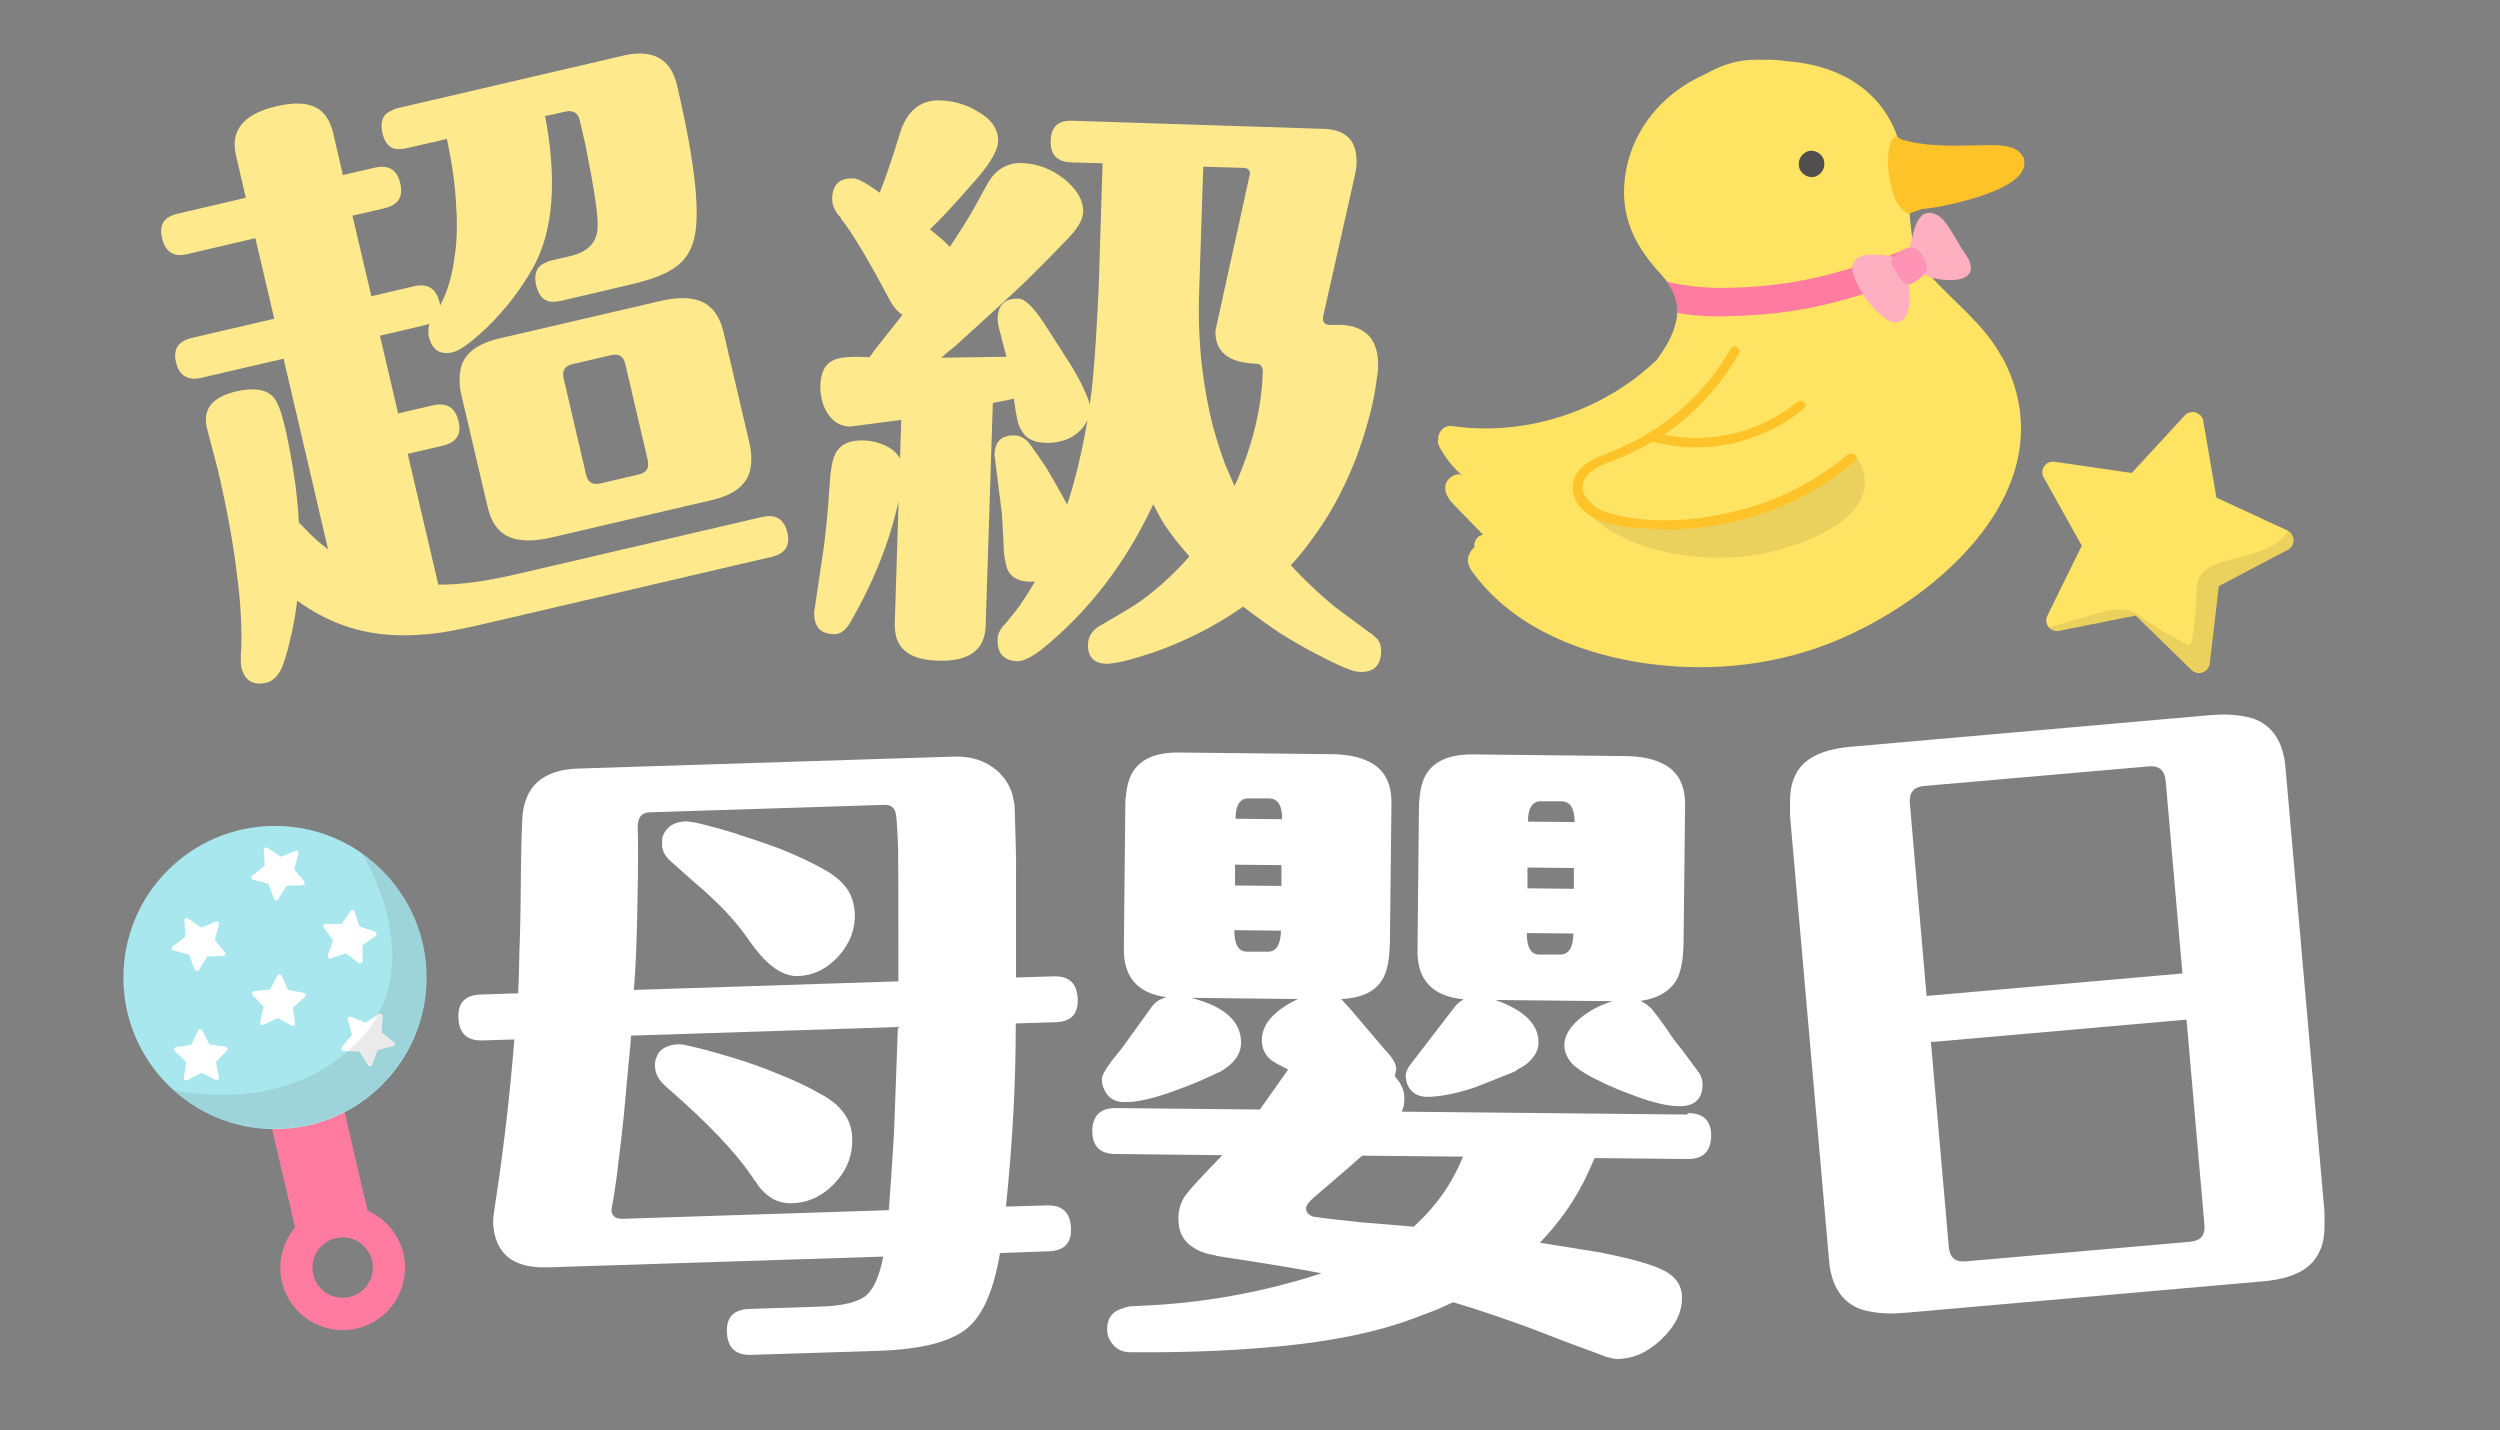 <?xml version="1.0" encoding="UTF-8"?><svg id="_圖層_3" xmlns="http://www.w3.org/2000/svg" viewBox="0 0 104.55 59.81"><rect x="0" y="0" width="104.55" height="59.81" fill="#808080" stroke="none"/><defs><style>.cls-1{fill:none;}.cls-2{fill:#292929;opacity:.1;}.cls-3{fill:#ffb0c0;}.cls-4{fill:#fff;}.cls-5{fill:#ffe363;}.cls-6{fill:#ffe98d;}.cls-7{fill:#ffc32a;}.cls-8{fill:#ff93b5;}.cls-9{fill:#ff7ca0;}.cls-10{fill:#a8e7ed;}.cls-11{fill:#514e4f;}</style></defs><path class="cls-6" d="M22.79,4.82c.52,2.73,.35,4.86-.5,6.38-.5,.89-1.13,1.71-1.89,2.46-.67,.64-1.16,1-1.46,1.07-.54,.13-.88-.1-1.01-.67-.02-.08-.02-.17-.01-.27,0-.08,.01-.17,.04-.26-.08,.04-.17,.07-.28,.09l-1.79,.42,.76,3.25,1.46-.34c.57-.13,.93,.09,1.07,.68,.13,.54-.1,.88-.67,1.01l-1.46,.34,1.28,5.47c.89,.01,2.01-.14,3.37-.46l10.17-2.37c.57-.13,.93,.09,1.06,.66,.13,.54-.1,.88-.67,1.01l-11.84,2.76c-.8,.19-1.44,.32-1.94,.4-.72,.1-1.38,.14-1.99,.11-1.47-.06-2.83-.54-4.06-1.44-.08,.61-.18,1.18-.32,1.74-.1,.43-.21,.77-.31,1.03-.16,.37-.38,.59-.65,.66-.57,.13-.93-.09-1.06-.66-.01-.06-.02-.2-.02-.4,0-.13,0-.24,.02-.33,.03-.96-.03-2.01-.18-3.13-.15-1.29-.42-2.76-.8-4.39l-.46-1.75c-.18-.78,.23-1.29,1.23-1.52,.72-.17,1.23-.09,1.54,.22,.18,.19,.34,.61,.49,1.24,.13,.56,.24,1.14,.34,1.76,.13,.76,.21,1.51,.25,2.26l.46,.47c.22,.22,.47,.44,.76,.65l-1.86-7.97-3.44,.8c-.57,.13-.93-.09-1.06-.66-.13-.54,.1-.88,.67-1.01l3.44-.8-.79-3.37-2.86,.67c-.56,.13-.9-.09-1.04-.66s.08-.9,.64-1.03l2.86-.67-.41-1.77c-.25-1.05,.32-1.74,1.71-2.06s2.1,.06,2.35,1.11l.41,1.77,1.34-.31c.57-.13,.93,.09,1.06,.66s-.09,.9-.66,1.04l-1.34,.31,.79,3.37,1.79-.42c.61-.14,.97,.13,1.09,.8l.15-.31c.07-.15,.12-.3,.17-.44,.14-.42,.23-.86,.29-1.33,.09-.62,.11-1.3,.06-2.03-.04-.88-.17-1.83-.39-2.85l-1.65,.38c-.11,.03-.21,.04-.29,.04-.12,.01-.22,0-.31-.03-.22-.08-.37-.3-.45-.65s-.02-.64,.19-.82c.07-.05,.16-.1,.27-.14,.03-.02,.07-.04,.11-.05l9.62-2.24c.11-.03,.22-.04,.34-.05,.26-.03,.49-.01,.69,.04,.57,.14,.94,.57,1.11,1.3,.77,3.31,1,5.49,.67,6.54-.16,.52-.48,.92-.96,1.18-.34,.21-.9,.41-1.7,.6l-2.86,.67c-.11,.03-.21,.04-.29,.04-.12,0-.22,0-.31-.05-.22-.08-.37-.3-.45-.65s-.02-.64,.19-.82c.07-.05,.16-.1,.27-.14,.03-.02,.07-.04,.11-.05l.86-.2c.73-.17,1.11-.56,1.14-1.17,.03-.36-.06-1.11-.27-2.25l-.25-1.3-.23-.98c-.07-.3-.27-.41-.61-.34l-.79,.18Zm.22,17.67c-.17,.04-.33,.07-.46,.08-.36,.05-.66,.04-.91-.01-.65-.12-1.07-.57-1.25-1.37l-1.08-4.61c-.04-.16-.06-.3-.08-.43-.03-.33,0-.6,.06-.82,.17-.58,.7-.97,1.61-1.18l6.71-1.56c.17-.04,.34-.07,.48-.09,.36-.05,.66-.04,.91,.01,.65,.12,1.07,.58,1.26,1.39l1.07,4.58c.04,.16,.06,.3,.08,.44,.03,.33,0,.6-.06,.82-.17,.58-.7,.97-1.61,1.18l-6.73,1.57Zm1.5-2.64c.07,.32,.27,.44,.59,.37l1.62-.38c.32-.07,.44-.27,.37-.59l-.94-4.03c-.07-.32-.27-.44-.59-.37l-1.62,.38c-.32,.07-.44,.27-.37,.59l.94,4.03Z"/><path class="cls-6" d="M56.02,13.58c1.11,.04,1.65,.63,1.61,1.79,0,.15-.03,.34-.07,.59-.02,.18-.06,.42-.12,.73-.19,.88-.44,1.71-.74,2.5-.27,.68-.57,1.33-.92,1.96-.29,.51-.62,1.01-.98,1.49-.24,.34-.51,.67-.82,1,.6,.64,1.21,1.22,1.83,1.73l1.46,1.08c.08,.05,.14,.09,.17,.13l.17,.15c.11,.15,.16,.32,.15,.52-.02,.59-.31,.87-.89,.85-.3,0-.91-.27-1.86-.77-.5-.26-1-.55-1.49-.86-.54-.36-1.05-.73-1.53-1.1-.6,.42-1.24,.8-1.92,1.14-.58,.29-1.17,.54-1.76,.75-.48,.16-.93,.3-1.34,.4-.35,.07-.59,.1-.71,.1-.52-.02-.78-.29-.76-.83,.01-.34,.21-.62,.59-.81l.8-.47c.32-.19,.61-.37,.88-.56,.7-.52,1.36-1.12,1.97-1.82-.44-.5-.79-.95-1.04-1.33-.09-.15-.18-.3-.26-.45l-.21-.4c-1.17,2.5-2.74,4.52-4.68,6.08-.44,.33-.77,.49-1,.48-.57-.02-.85-.32-.83-.91,0-.23,.11-.45,.32-.65,.24-.29,.43-.53,.59-.74,.2-.29,.42-.63,.65-1.03-.59,.05-.98-.13-1.16-.53-.03-.08-.07-.25-.11-.49-.03-.18-.04-.43-.05-.74l-.06-1.08-.31-2.46c.02-.56,.29-.82,.83-.81,.26,0,.49,.14,.67,.39,.17,.24,.39,.55,.66,.95,.3,.5,.59,1.02,.88,1.55,.33-.99,.61-2.16,.85-3.53-.18,.37-.47,.64-.88,.81-.17,.06-.34,.1-.52,.13-.13,.01-.25,.02-.37,.01-.49-.02-.82-.19-.99-.52-.09-.13-.16-.32-.2-.57-.03-.13-.07-.39-.12-.76l-.39,.09c-.1,.01-.16,.03-.2,.04-.1,.01-.2,.03-.29,.06l-.3,9.31c-.03,1.01-.69,1.5-1.99,1.46s-1.84-.57-1.81-1.58l.16-5.09c-.38,1.7-1.04,3.37-1.98,4.99l-.13,.22-.15,.17c-.14,.13-.29,.19-.47,.18-.56-.02-.82-.33-.8-.93l.41-2.76c.11-.9,.18-1.68,.22-2.35,.04-.75,.12-1.25,.25-1.49,.19-.4,.59-.59,1.19-.57,.28,0,.55,.07,.8,.17,.35,.14,.59,.34,.72,.59l.05-1.62-2.14,.28c-.44-.01-.78-.24-1.01-.67-.17-.33-.25-.7-.23-1.09,.02-.56,.23-.91,.65-1.06,.25-.09,.72-.12,1.4-.08,.17-.24,.34-.46,.51-.67l.87-1.1c-.21-.14-.38-.34-.52-.6-.88-1.66-1.56-2.81-2.05-3.43,0-.02,0-.03-.02-.05l-.12-.13-.12-.2c-.08-.15-.11-.31-.11-.47,.02-.57,.31-.85,.88-.83,.2,0,.57,.21,1.11,.6,.29-.74,.57-1.57,.84-2.47,.29-.95,.86-1.42,1.69-1.39,.57,.02,1.1,.17,1.58,.47,.58,.33,.86,.75,.84,1.25-.01,.34-.28,.83-.8,1.45-.51,.59-.95,1.08-1.32,1.48-.25,.27-.5,.52-.73,.74,.45,.36,.72,.6,.83,.74,.36-.54,.66-1.02,.9-1.42l.65-1.18c.34-.63,.84-.93,1.47-.91s1.23,.24,1.77,.67c.54,.44,.8,.9,.79,1.37-.01,.33-.25,.73-.72,1.2-.47,.49-.99,1.02-1.57,1.59-.47,.46-.98,.93-1.52,1.42l-1.54,1.4-.43,.35s-.05,.06-.08,.07c0,.02-.02,.03-.05,.05,0,.02,0,.02-.02,.02l2.72-.04-.33-1.26c-.03-.16-.04-.28-.04-.34,.02-.57,.31-.85,.88-.83,.26,0,.62,.36,1.07,1.04l1.14,1.78c.22,.37,.39,.68,.51,.95,.15,.32,.24,.55,.25,.69,.1-.62,.18-1.53,.26-2.74,.06-.95,.11-1.9,.14-2.87l.14-4.51-1.32-.04c-.59-.02-.87-.32-.85-.91s.32-.85,.91-.83l10.51,.34c.95,.03,1.4,.51,1.37,1.44,0,.15-.03,.3-.06,.46l-1.32,5.87c-.07,.28,.01,.42,.26,.43h.41Zm-3.75-6.26v-.12c-.02-.11-.12-.18-.28-.18l-1.67-.05-.17,5.19c-.04,1.11,0,2.17,.12,3.19,.1,.85,.25,1.66,.44,2.42,.16,.59,.34,1.15,.53,1.66l.39,.9c.74-1.64,1.13-3.23,1.18-4.77,0-.23-.09-.35-.28-.35-1.16-.04-1.72-.5-1.7-1.38l1.43-6.5Z"/><path class="cls-4" d="M21.67,41.55c.02-.45,.04-1.02,.05-1.71,.02-.45,.04-1.09,.05-1.93l.02-1.9c.01-.71,.03-1.28,.05-1.71,.05-1.39,.84-2.12,2.37-2.16l15.71-.5c.69-.02,1.27,.17,1.76,.57,.32,.28,.53,.61,.65,.98,.04,.14,.07,.31,.1,.48l.05,1.71c.01,.38,.02,.78,.01,1.19,0,.81,0,2.25,0,4.31l1.57-.05c.65-.02,.98,.29,1.01,.94s-.29,.96-.94,.98l-1.65,.05c0,1.38-.04,2.62-.1,3.75-.07,1.25-.17,2.55-.31,3.91l1.71-.05c.65-.02,.99,.3,1.01,.97,.02,.61-.29,.93-.94,.95l-2.03,.07c-.26,1.56-.72,2.62-1.39,3.16-.69,.56-1.91,.87-3.66,.93l-5.36,.17c-.65,.02-.98-.29-1.01-.94s.29-.96,.94-.98l3.01-.1c.9-.03,1.53-.18,1.88-.47,.32-.28,.55-.82,.71-1.62l-14.03,.45c-1.48,.05-2.24-.59-2.29-1.91,0-.09,.02-.27,.06-.54,.36-2.33,.64-4.68,.83-7.08l-1.33,.04c-.65,.02-.98-.29-1.01-.94s.3-.96,.94-.98l1.55-.05Zm4.72,1.77c-.01,.2-.03,.44-.06,.73l-.04,.41s-.02,.1-.02,.19l-.18,1.99c-.07,.67-.14,1.28-.21,1.82-.07,.64-.15,1.22-.24,1.74l-.07,.38c0,.27,.17,.4,.47,.39l11.13-.36c.06-.8,.14-1.88,.22-3.26l.16-4.4-11.16,.36Zm11.18-2.28c0-3.06,0-4.89-.01-5.5-.03-.87-.06-1.39-.11-1.57-.06-.21-.22-.32-.47-.31l-9.81,.31c-.34,.01-.51,.22-.5,.64,.02,.72,.02,1.73-.01,3.04-.02,1.5-.07,2.75-.15,3.75l11.05-.36Zm-8.45,2.77c.46,.11,.95,.25,1.48,.41,.66,.2,1.27,.41,1.84,.65,.72,.28,1.33,.57,1.84,.86,.52,.27,.88,.59,1.09,.94,.17,.26,.26,.58,.27,.94,.02,.7-.22,1.33-.73,1.87-.51,.54-1.1,.82-1.79,.84-.4,.01-.74-.1-1.04-.35-.11-.09-.23-.21-.36-.37-.04-.07-.09-.14-.14-.21-.04-.04-.06-.08-.09-.13l-.08-.11c-.7-1.03-1.89-2.26-3.56-3.71-.3-.26-.45-.54-.46-.85,0-.07,0-.15,.02-.24,.03-.11,.07-.21,.12-.3,.17-.24,.47-.37,.88-.38,.07,0,.31,.04,.71,.14Zm1.72-8.92c.64,.2,1.24,.4,1.81,.62,.68,.27,1.28,.55,1.79,.84,.5,.27,.85,.59,1.06,.94,.15,.27,.23,.57,.25,.91,.02,.67-.21,1.27-.7,1.81-.49,.52-1.05,.79-1.68,.81s-1.28-.43-1.94-1.35c-.44-.64-.92-1.22-1.47-1.74-.21-.21-.48-.46-.84-.76l-1-.89c-.19-.16-.31-.31-.37-.45l-.06-.22v-.16c0-.07,0-.14,.01-.22,.03-.11,.08-.21,.15-.3,.17-.24,.45-.37,.83-.38,.27,0,.99,.17,2.16,.53Z"/><path class="cls-4" d="M70.6,46.55c.65,0,.97,.33,.96,.96s-.33,.97-.99,.96l-3.88-.04-.31,.68c-.13,.29-.28,.57-.44,.84-.42,.72-.94,1.39-1.54,2.02l2.54,.41c1.15,.23,1.98,.45,2.49,.68,.61,.26,.92,.67,.91,1.23,0,.61-.3,1.2-.89,1.75-.58,.54-1.2,.8-1.85,.79-.07,0-.21-.03-.4-.08l-1.73-.64c-.94-.37-1.75-.68-2.46-.92-.85-.3-1.59-.54-2.24-.73l-.71,.32-.9,.34c-.74,.28-1.57,.52-2.47,.71-1.14,.24-2.42,.42-3.83,.53-1.66,.14-3.53,.21-5.59,.19-.32,0-.58-.12-.76-.36-.14-.18-.21-.38-.21-.6,0-.42,.18-.69,.52-.83,.13-.05,.27-.1,.44-.13l.41-.02c2.57-.1,5.1-.55,7.6-1.36-.98-.19-2.36-.42-4.17-.69l-.14-.03c-.06,0-.1,0-.13-.03l-.3-.06c-.23-.06-.43-.14-.59-.25-.45-.26-.67-.68-.66-1.25,0-.36,.11-.69,.31-.97,.17-.23,.68-.79,1.53-1.66l-4.47-.05c-.65,0-.97-.33-.97-.96s.34-.97,.99-.96l6.02,.06,1.18-1.67c-.34-.17-.58-.3-.73-.41-.25-.22-.37-.49-.37-.82,0-.67,.51-1.24,1.51-1.72l-4.47-.05c1.41,.36,2.1,.99,2.09,1.89,0,.34-.16,.65-.47,.92-.11,.09-.24,.18-.38,.27l-.93,.42c-.33,.14-.64,.26-.95,.37-.89,.33-1.6,.5-2.15,.49-.36,0-.62-.14-.78-.41-.05-.09-.1-.19-.13-.3-.02-.09-.03-.17-.03-.24,0-.16,.15-.43,.44-.81l.41-.51,1.24-1.72c.09-.12,.2-.22,.33-.29l.27-.11c-1.19-.16-1.78-.83-1.77-2.02l.06-5.96c0-.18,.01-.34,.03-.49,.04-.36,.12-.66,.25-.89,.33-.59,.99-.88,1.96-.87l6.37,.07c.2,0,.38,.01,.54,.03,.4,.04,.72,.13,.97,.25,.68,.3,1.02,.89,1.01,1.77l-.06,5.47c0,.43-.02,.75-.04,.95-.04,.34-.11,.63-.23,.87-.29,.56-.88,.86-1.77,.9,.21,.22,.52,.57,.91,1.04l.91,1.07c.32,.33,.48,.6,.48,.82l-.06,.3c.05,.06,.09,.1,.11,.14,.05,.05,.1,.12,.13,.19,.11,.18,.16,.38,.16,.6,0,.13-.01,.23-.03,.33l-.08,.22,11.93,.12Zm-16.98-12.29c0-.58-.18-.87-.56-.87h-.84c-.36-.01-.55,.27-.55,.85l1.95,.02Zm-.03,2.79v-.87s-1.94-.02-1.94-.02v.87s1.94,.02,1.94,.02Zm-1.97,1.85c0,.6,.17,.9,.53,.9h.84c.38,.01,.57-.28,.58-.88l-1.95-.02Zm5.35,9.43c-.11,.09-.27,.23-.49,.43l-1.56,1.34c-.2,.18-.3,.32-.3,.43s.04,.19,.11,.24c.05,.05,.12,.09,.19,.11,.38,.06,1.06,.14,2.03,.24l2.17,.18c.93-.84,1.62-1.82,2.06-2.93l-4.2-.04Zm5.6-6.5c1.19,.43,1.78,1.02,1.77,1.78,0,.31-.16,.59-.47,.86-.11,.09-.24,.17-.38,.24l-.16,.11-1.66,.66c-.8,.26-1.46,.39-1.98,.39-.36,0-.62-.14-.78-.41-.05-.09-.09-.19-.1-.3-.02-.07-.03-.13-.02-.19,0-.11,.05-.23,.14-.38l1.92-2.5c.09-.11,.21-.21,.36-.3-1.3-.12-1.94-.8-1.93-2.03l.06-5.96c0-.18,.01-.34,.03-.49,.04-.36,.12-.66,.25-.89,.33-.59,1-.88,1.99-.87l6.34,.07c.2,0,.38,.01,.54,.03,.4,.04,.72,.13,.97,.25,.68,.3,1.02,.89,1.01,1.77l-.06,5.47c0,.42-.02,.72-.04,.92-.04,.32-.11,.6-.2,.81-.26,.54-.78,.87-1.56,.99,.16,.07,.3,.18,.43,.3,.11,.11,.35,.43,.72,.96,.12,.2,.35,.5,.67,.9l.64,.87c.09,.15,.13,.3,.13,.46,0,.61-.33,.92-.98,.91-.52,0-1.24-.18-2.14-.54-.31-.11-.62-.24-.94-.39l-.57-.28c-.34-.18-.6-.36-.78-.52-.25-.26-.37-.54-.37-.84,0-.38,.24-.76,.69-1.13,.4-.32,.85-.55,1.34-.69l-4.88-.05Zm3.28-7.45c0-.58-.18-.87-.56-.87h-.84c-.36-.01-.55,.27-.55,.85l1.95,.02Zm-.03,2.79v-.87s-1.94-.02-1.94-.02v.87s1.94,.02,1.94,.02Zm-1.97,1.85c0,.6,.17,.9,.53,.9h.84c.38,.01,.57-.28,.58-.88l-1.95-.02Z"/><path class="cls-4" d="M79.67,54.9c-.23,.02-.45,.03-.65,.03-.47-.01-.87-.07-1.18-.17-.81-.29-1.26-.98-1.35-2.06l-1.63-18.58v-.6c0-.44,.07-.8,.21-1.08,.32-.7,1.09-1.1,2.32-1.21l15.01-1.32c.23-.02,.45-.03,.65-.03,.47,.01,.87,.07,1.18,.17,.81,.29,1.26,.98,1.35,2.06l1.63,18.58v.6c0,.42-.07,.77-.21,1.05-.32,.72-1.09,1.13-2.31,1.24l-15.01,1.32Zm11.6-14.18l-.7-8.05c-.04-.45-.27-.66-.71-.62l-9.4,.82c-.43,.04-.63,.28-.59,.73l.7,8.05,10.69-.94Zm-10.52,2.85l.75,8.59c.04,.43,.27,.63,.7,.59l9.4-.82c.43-.04,.63-.27,.59-.7l-.75-8.59-10.69,.94Z"/><g><g><path class="cls-5" d="M83.71,14.92c-.73-1.36-2-2.28-3-3.41-.2-.22-.39-.46-.56-.69-.1-.35-.17-.72-.21-1.08-.17-1.39-.13-2.81-.63-4.13-.76-2-2.61-2.91-4.58-3.05-.32-.05-.64-.07-.96-.06-.02,0-.05,0-.07,0-.2-.01-.4,0-.6,.01-.64,.06-1.23,.27-1.76,.58-1.92,.83-3.32,2.58-3.42,4.76-.06,1.46,.58,2.58,1.54,3.62,.57,.62,.83,1.22,.61,2.07-.14,.55-.45,1.05-.79,1.52-.29,.27-.6,.53-.9,.76-2.17,1.63-4.94,2.38-7.63,2-.39-.06-.62,.27-.61,.57-.01,.08,0,.16,.03,.24,.24,.48,.57,.9,.98,1.25-.24-.16-.68,.13-.71,.46-.03,.34,.21,.62,.45,.86,.38,.39,.76,.78,1.14,1.17-.24,0-.41,.29-.37,.51,0,0,0,0,0,0-.27,.24-.39,.61-.11,1,1.57,2.19,4.16,3.32,6.76,3.78,2.74,.48,5.61,.26,8.21-.76,4.53-1.78,10.08-6.62,7.21-11.97Z"/><path class="cls-2" d="M77.63,19.12c-.08-.13-.29-.07-.34,.05-.06,.13-.12,.26-.19,.38-.23,.11-.44,.23-.65,.39-.06,.04-.08,.1-.08,.15-.03,.03-.05,.07-.08,.11-.02-.01-.03-.02-.06-.03-.05-.05-.12-.06-.2-.02-.16,.08-.32,.16-.48,.25-.27,.12-.54,.26-.8,.41-.03,.02-.05,.04-.07,.07-.13,.07-.26,.13-.39,.19-.37,.15-.74,.31-1.09,.48-.11,.03-.23,.07-.34,.11-.34,.09-.67,.18-1.01,.28-.03-.07-.1-.11-.2-.11-.48,.02-.95,.08-1.42,.17,0,0,0,0-.01,0-.23,.02-.45,.05-.68,.07-.13-.01-.26-.02-.39-.04-.5-.09-.99-.2-1.48-.32-.06-.01-.11,0-.15,.04-.02,0-.03,0-.05-.01-.03,0-.05,0-.07,0-.4-.27-.76-.59-1.06-.97-.16-.2-.47,.05-.31,.25,.36,.46,.8,.84,1.29,1.15,.02,.03,.05,.05,.09,.06,.01,0,.02,0,.04,.01,1.69,1.01,3.95,1.23,5.81,.99,1.72-.22,5.95-1.6,4.39-4.11Z"/><path class="cls-7" d="M84.58,6.54c-.2-.47-.97-.47-1.38-.47-1.29,.01-2.42,.11-3.63-.22-.09-.04-.17-.09-.26-.14-.04,.01-.08,.03-.11,.05-.14,.12-.19,.4-.21,.56-.09,.53,0,1.11,.14,1.63,.12,.46,.32,.78,.66,.99,.2-.06,.39-.13,.59-.2,.3-.03,.6-.07,.88-.13,.68-.14,3.89-.81,3.34-2.08Z"/><path class="cls-7" d="M77.28,19c-1.41,1.18-3.07,2.01-4.86,2.42-1.66,.39-3.72,.53-5.36-.04-.69-.25-1.25-1.01-.57-1.61,.29-.26,.68-.39,1.03-.53,.55-.22,1.09-.47,1.6-.77,2.21,.59,4.55,.07,6.32-1.38,.2-.16-.08-.44-.28-.28-1.56,1.28-3.61,1.77-5.57,1.37,.02-.01,.04-.03,.06-.04,1.27-.88,2.31-2.02,3.07-3.36,.13-.22-.22-.42-.34-.2-1.12,1.96-2.85,3.45-4.95,4.29-.57,.23-1.28,.46-1.56,1.07-.3,.66,.11,1.33,.69,1.66,.74,.42,1.76,.48,2.6,.52,.99,.05,1.98-.02,2.94-.21,2.02-.39,3.9-1.3,5.48-2.62,.2-.16-.09-.44-.28-.28Z"/><path class="cls-11" d="M75.62,6.32c-.27,.09-.45,.36-.38,.65v.04c.08,.27,.39,.46,.66,.38,.27-.09,.45-.36,.38-.65v-.04c-.08-.27-.39-.46-.66-.38Z"/></g><g><path class="cls-1" d="M72.04,12.04c1.17,0,2.33-.11,3.47-.34,1.23-.25,2.43-.62,3.6-1.05,.31-.11,.6-.23,.89-.36-.04-.18-.06-.37-.09-.55-.17-1.39-.13-2.81-.63-4.13-.76-2-2.61-2.91-4.58-3.05-.32-.05-.64-.07-.96-.06-.02,0-.05,0-.07,0-.2-.01-.4,0-.6,.01-.64,.06-1.23,.27-1.76,.58-1.92,.83-3.32,2.58-3.42,4.76-.06,1.46,.58,2.58,1.54,3.62,.09,.1,.18,.2,.25,.3,.19,.05,.38,.09,.57,.13,.59,.1,1.18,.15,1.77,.14Z"/><path class="cls-1" d="M80.7,11.51c-.05-.06-.1-.11-.15-.17-.38,.17-.77,.34-1.17,.48-1.15,.41-2.32,.77-3.52,1.02-1.2,.26-2.42,.36-3.64,.38-.61,0-1.22-.01-1.82-.1-.09-.01-.19-.03-.28-.05,0,.14-.03,.3-.07,.45-.14,.55-.45,1.05-.79,1.52-.29,.27-.6,.53-.9,.76-2.17,1.63-4.94,2.38-7.63,2-.39-.06-.62,.27-.61,.57-.01,.08,0,.16,.03,.24,.24,.48,.57,.9,.98,1.25-.24-.16-.68,.13-.71,.46-.03,.34,.21,.62,.45,.86,.38,.39,.76,.78,1.14,1.17-.24,0-.41,.29-.37,.51,0,0,0,0,0,0-.27,.24-.39,.61-.11,1,1.57,2.19,4.16,3.32,6.76,3.78,2.74,.48,5.61,.26,8.21-.76,4.53-1.78,10.08-6.62,7.21-11.97-.73-1.36-2-2.28-3-3.41Z"/><path class="cls-9" d="M72.22,13.22c1.23-.02,2.44-.13,3.64-.38,1.19-.25,2.37-.62,3.52-1.02,.4-.14,.79-.3,1.17-.48-.14-.17-.28-.34-.42-.52-.05-.17-.09-.35-.13-.53-.29,.13-.59,.25-.89,.36-1.18,.43-2.37,.8-3.6,1.05-1.14,.23-2.31,.33-3.47,.34-.59,0-1.19-.04-1.77-.14-.19-.03-.38-.08-.57-.13,.3,.4,.46,.82,.43,1.31,.09,.02,.18,.03,.28,.05,.6,.09,1.21,.11,1.82,.1Z"/></g><g><path class="cls-3" d="M82.06,10.44c-.12-.21-.24-.42-.37-.63-.2-.33-.45-.78-.85-.89-.56-.16-.8,.54-.9,1.17-.06,.12-.08,.28-.07,.44-.04,.1-.05,.21,0,.34,0,0,0,.01,0,.02,0,.05,.03,.09,.07,.11,.18,.3,.51,.49,.83,.6,.43,.15,1.84,.3,1.63-.56-.05-.21-.22-.42-.32-.6Z"/><path class="cls-3" d="M79.55,10.84c-.61-.19-2.42-.53-2.03,.66,.18,.53,.49,1.03,.89,1.43,.26,.26,.71,.74,1.11,.48,.4-.26,.35-.94,.32-1.34-.02-.23-.05-.79-.24-1.08,.03-.05,.02-.12-.06-.14Z"/><path class="cls-8" d="M79.92,10.34c-.27,.02-.7,.28-.81,.54-.06,.14,.02,.24,.1,.36,.03,.04,.05,.07,.08,.11,.07,.15,.17,.28,.24,.37,.03,.04,.06,.08,.1,.1,0,0,.01,.02,.02,.02,.03,.05,.08,.05,.12,.04,.16,.02,.32-.09,.48-.21,.27-.21,.43-.41,.27-.75-.11-.23-.29-.59-.6-.57Z"/></g></g><g><path class="cls-5" d="M95.91,22.58c0-.17-.1-.33-.26-.4l-2.96-1.37-.55-3.21c-.03-.17-.15-.3-.32-.35-.16-.05-.34,0-.46,.13l-2.21,2.4-3.23-.47c-.17-.02-.34,.05-.43,.19-.1,.14-.11,.32-.02,.47l1.59,2.85-1.44,2.93c-.08,.15-.06,.34,.05,.47,.03,.04,.07,.08,.11,.1,.1,.06,.22,.09,.33,.06l3.2-.64,2.34,2.28c.12,.12,.3,.16,.46,.1,.16-.06,.28-.2,.3-.37l.38-3.24,2.89-1.52c.15-.08,.24-.24,.24-.41Z"/><g><path class="cls-1" d="M92.02,28.14s.06-.01,.09-.02c.07-.03,.14-.07,.19-.13-.08,.07-.17,.12-.27,.15Z"/><path class="cls-1" d="M88.83,25.51c.36,.04,.63,.24,.92,.44,.31,.21,.62,.41,.94,.59,.28,.16,.57,.31,.86,.44,.01,0,.02,0,.03,.01,.02-.09,.06-.2,.08-.26,.12-.64,.18-1.3,.18-1.95,0-.73,.36-1.02,1.01-1.25,.82-.28,2.35-.45,2.82-1.33,0,0-.02-.01-.03-.02l-2.96-1.37-.55-3.21c-.03-.17-.15-.3-.32-.35-.16-.05-.34,0-.46,.13l-2.21,2.4-3.23-.47c-.17-.02-.34,.05-.43,.19-.1,.14-.11,.32-.02,.47l1.59,2.85-1.44,2.93c-.08,.15-.06,.34,.05,.47,0,0,.01,.01,.02,.02,.42-.13,.85-.25,1.28-.36,.59-.16,1.26-.43,1.88-.36Z"/><path class="cls-2" d="M92.4,27.75l.38-3.24,2.89-1.52c.15-.08,.24-.24,.24-.41,0-.16-.09-.3-.23-.38-.48,.89-2,1.05-2.82,1.33-.66,.22-1,.52-1.01,1.25,0,.65-.06,1.31-.18,1.95-.01,.06-.05,.16-.08,.26-.01,0-.02,0-.03-.01-.29-.13-.58-.28-.86-.44-.32-.18-.64-.38-.94-.59-.29-.2-.56-.4-.92-.44-.62-.07-1.29,.2-1.88,.36-.43,.12-.85,.24-1.28,.36,.03,.03,.06,.06,.09,.08,.1,.06,.22,.09,.33,.06l3.2-.64,2.34,2.28c.1,.1,.24,.14,.38,.12,.1-.03,.19-.08,.27-.15,.06-.07,.1-.15,.11-.24Z"/></g></g><g><path class="cls-9" d="M15.37,50.62l-1.61-6.88-3.03,.71,1.61,6.88c-.51,.61-.74,1.44-.55,2.28,.33,1.4,1.73,2.27,3.13,1.95,1.4-.33,2.27-1.73,1.95-3.13-.19-.83-.77-1.48-1.5-1.8Zm-.75,3.62c-.68,.16-1.36-.26-1.52-.94-.16-.68,.26-1.36,.94-1.52,.68-.16,1.36,.26,1.52,.94,.16,.68-.26,1.36-.94,1.52Z"/><circle class="cls-10" cx="11.5" cy="40.88" r="6.34"/><path class="cls-4" d="M9.15,38.56s-.06-.03-.1-.02l-.63,.25-.56-.38s-.07-.02-.1,0c-.03,.02-.05,.05-.05,.09l.04,.67-.53,.42s-.04,.06-.03,.09c0,.03,.03,.06,.07,.07l.65,.17,.23,.63s.04,.06,.08,.06c.01,0,.02,0,.03,0,.02,0,.04-.02,.06-.04l.36-.57,.67-.02s.07-.02,.08-.05c.01-.03,0-.07-.01-.1l-.43-.52,.18-.65s0-.07-.03-.09Z"/><path class="cls-4" d="M15.73,39.02s-.03-.06-.06-.07l-.64-.2-.2-.64s-.04-.06-.07-.06c-.03,0-.07,0-.09,.04l-.39,.55h-.67s-.07,0-.08,.04c-.02,.03-.01,.07,0,.1l.4,.54-.22,.64s0,.07,.02,.1c0,0,.02,.01,.03,.02,.02,.01,.05,.01,.07,0l.64-.21,.54,.41s.07,.02,.1,0c.03-.02,.05-.05,.05-.08v-.67s.55-.39,.55-.39c.03-.02,.04-.06,.04-.09Z"/><path class="cls-4" d="M12.78,41.59s-.04-.06-.07-.07l-.66-.12-.28-.61s-.05-.05-.08-.05c-.04,0-.07,.02-.08,.05l-.32,.59-.67,.07s-.06,.03-.08,.06c-.01,.03,0,.07,.02,.1l.46,.49-.14,.66s0,.07,.03,.09c0,0,.02,.01,.03,.01,.02,0,.05,0,.07,0l.61-.29,.58,.33s.07,.02,.1,0c.03-.02,.04-.05,.04-.09l-.09-.67,.5-.45s.04-.06,.03-.09Z"/><path class="cls-4" d="M12.47,35.6s-.06-.03-.1-.02l-.63,.25-.56-.38s-.07-.02-.1,0c-.03,.02-.05,.05-.05,.09l.04,.67-.53,.42s-.04,.06-.03,.09c0,.03,.03,.06,.07,.07l.65,.17,.23,.63s.04,.06,.08,.06c.01,0,.02,0,.03,0,.02,0,.04-.02,.06-.04l.36-.57,.67-.02s.07-.02,.08-.05c.01-.03,0-.07-.01-.1l-.43-.52,.18-.65s0-.07-.03-.09Z"/><path class="cls-4" d="M15.95,42.4s-.07-.02-.1,0l-.56,.37-.62-.25s-.07,0-.1,.02c-.03,.02-.04,.06-.03,.09l.18,.65-.43,.51s-.03,.06-.01,.1c.01,.03,.05,.05,.08,.06l.67,.03,.36,.57s.05,.05,.09,.04c.01,0,.02,0,.03,0,.02-.01,.04-.03,.05-.05l.24-.63,.65-.16s.06-.04,.07-.07c0-.03,0-.07-.03-.09l-.53-.42,.05-.67s-.02-.07-.05-.09Z"/><path class="cls-4" d="M9.51,43.83s-.04-.06-.08-.06l-.67-.09-.31-.6s-.05-.05-.08-.05c-.04,0-.07,.02-.08,.05l-.29,.61-.66,.11s-.06,.03-.07,.06c-.01,.03,0,.07,.03,.09l.49,.46-.1,.67s0,.07,.04,.09c0,0,.02,.01,.03,.01,.02,0,.05,0,.07,0l.59-.32,.6,.3s.07,.01,.1,0c.03-.02,.04-.06,.04-.09l-.13-.66,.47-.48s.03-.06,.02-.1Z"/><path class="cls-2" d="M7.26,45.58c1.49,1.33,3.58,1.93,5.67,1.45,3.41-.8,5.53-4.21,4.73-7.62-.37-1.58-1.3-2.89-2.54-3.75,0,0,2.88,4.52,.02,7.72-3.03,3.39-7.88,2.21-7.88,2.21Z"/></g></svg>
